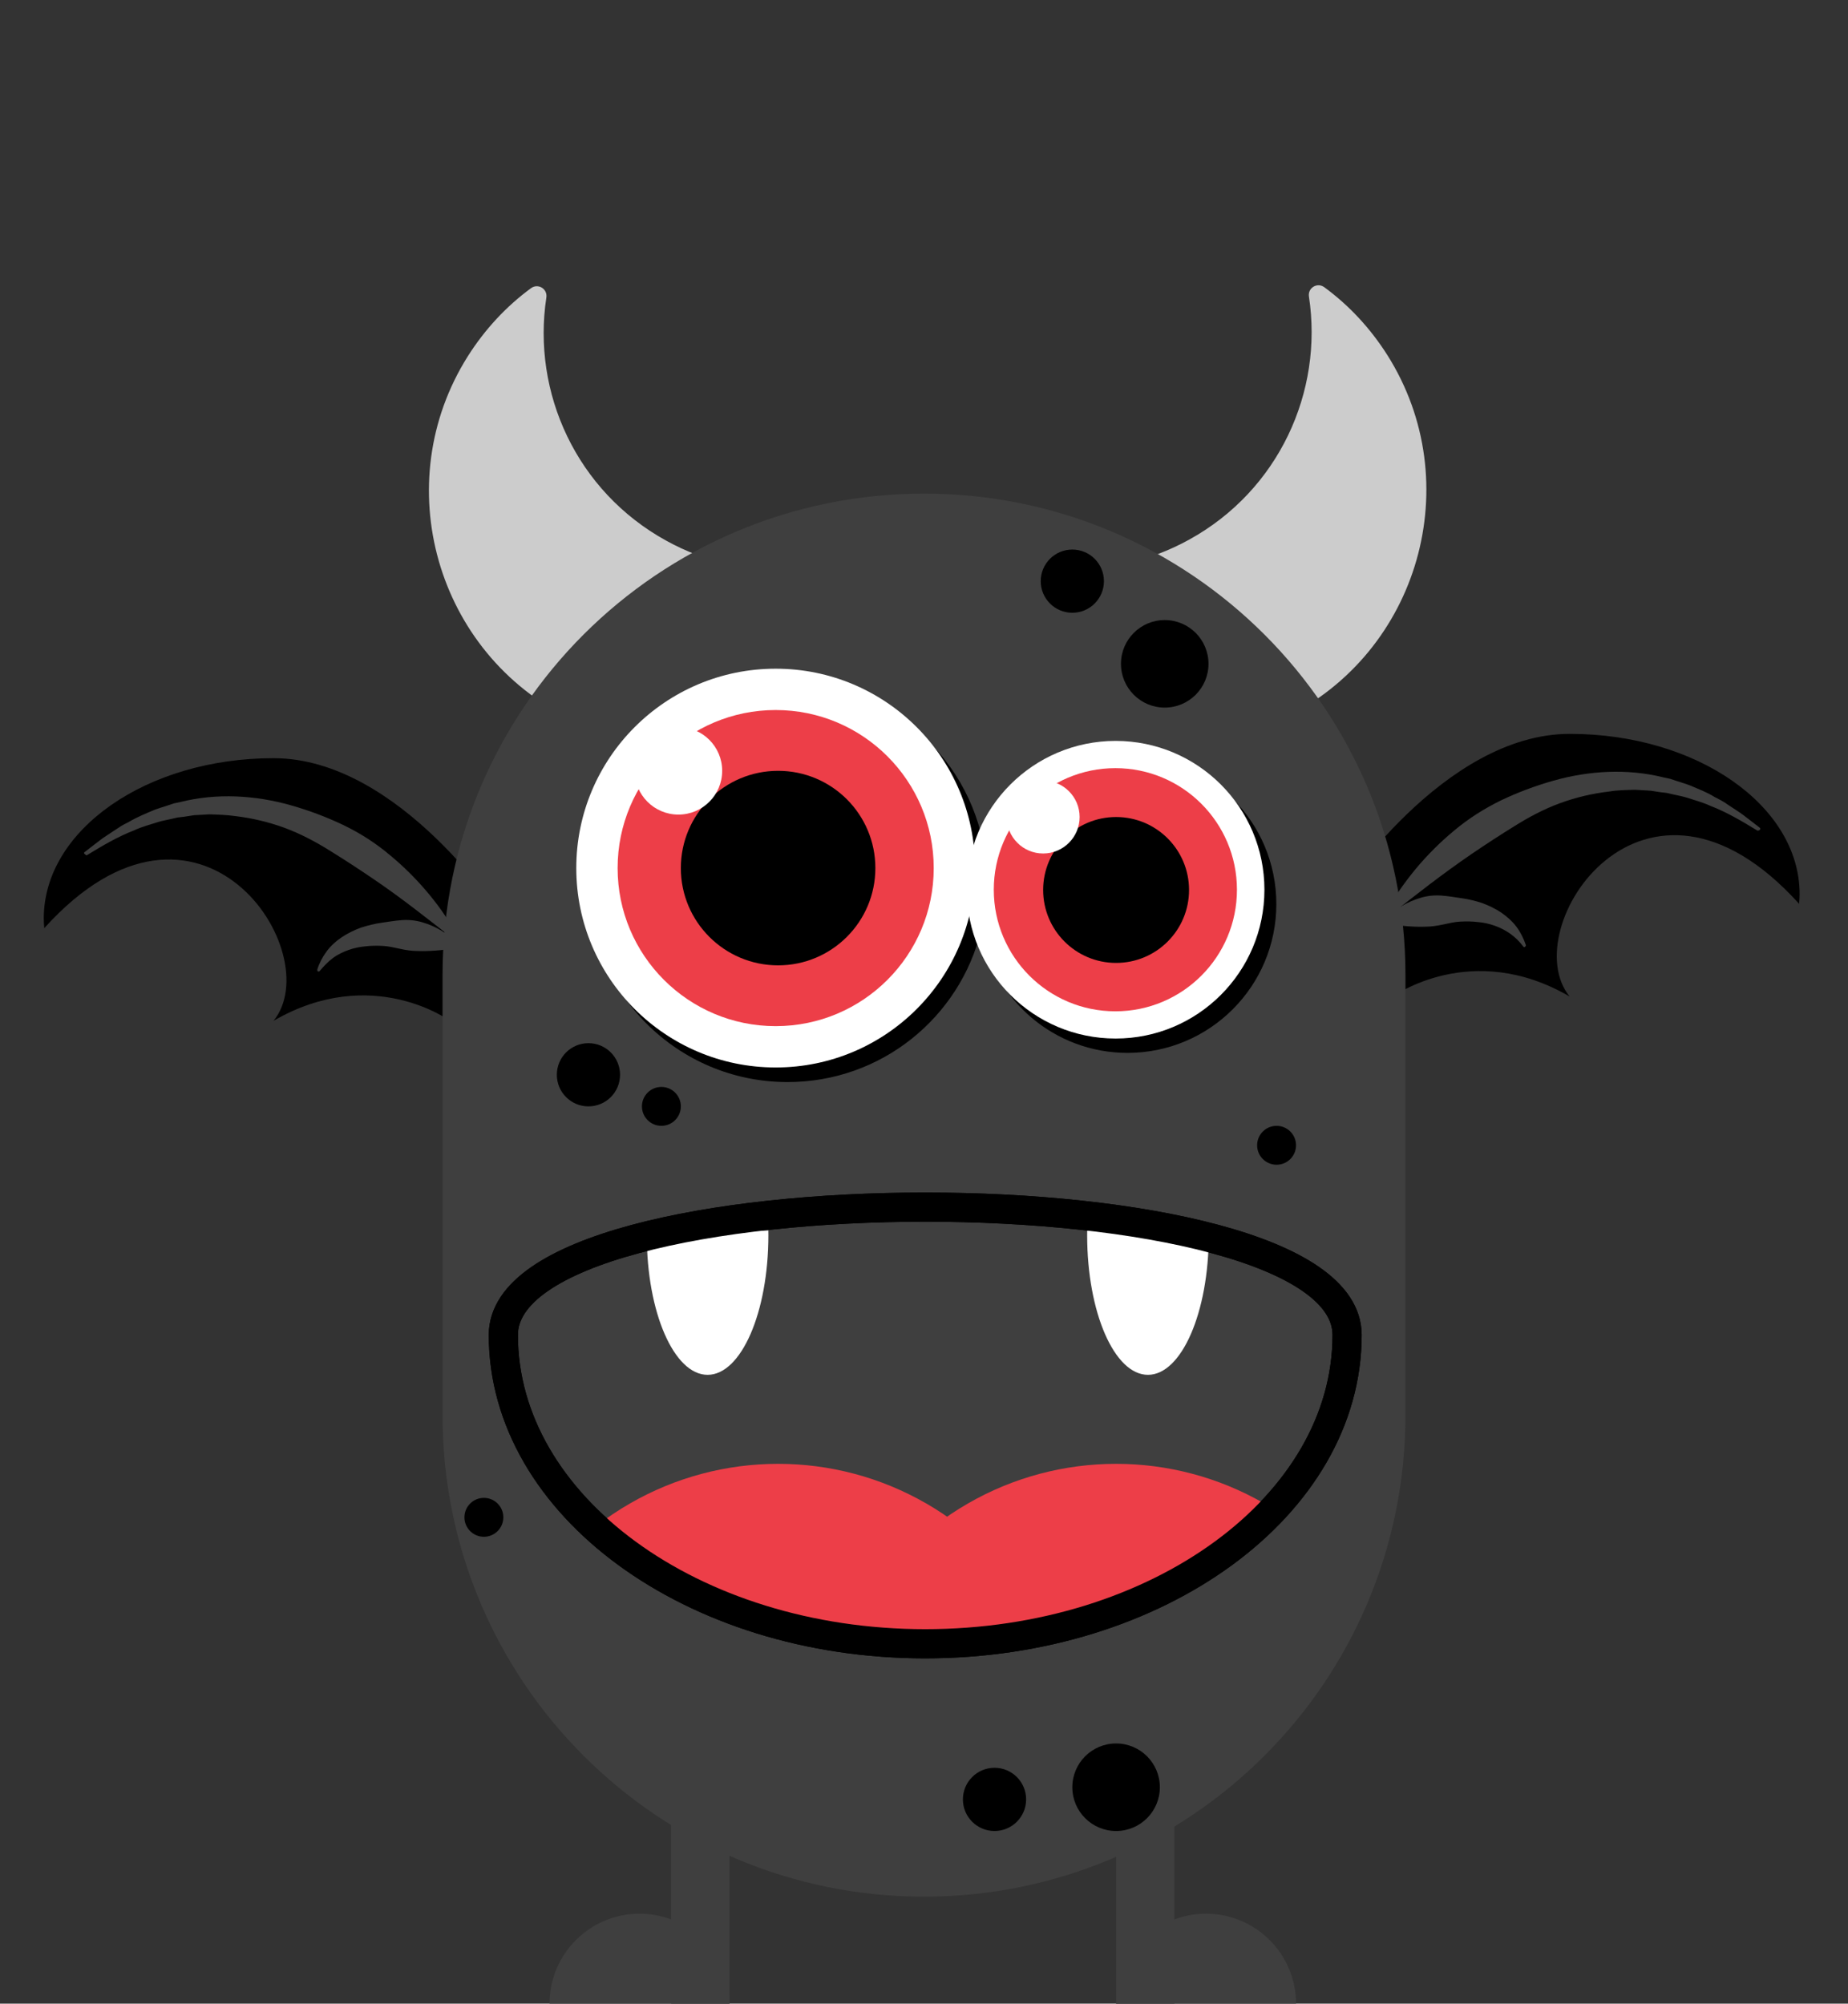 <?xml version="1.0" encoding="utf-8"?>
<!-- Generator: Adobe Illustrator 23.1.0, SVG Export Plug-In . SVG Version: 6.00 Build 0)  -->
<svg version="1.1" id="Calque_1" xmlns="http://www.w3.org/2000/svg" xmlns:xlink="http://www.w3.org/1999/xlink" x="0px" y="0px"
	 viewBox="0 0 760 824" style="enable-background:new 0 0 760 824;" xml:space="preserve">
<rect x="0" y="0" width="760" height="824" fill="#333333" stroke="none"/>
<style type="text/css">
	.st0{fill:#CCCCCC;}
	.st1{fill:#FFFFFF;}
	.st2{fill:#3F3F3F;}
	.st3{fill:#ED3E48;}
	.st4{fill:#3F3F3F;stroke:#000000;stroke-width:12;stroke-miterlimit:10;}
	.st5{clip-path:url(#SVGID_2_);}
	.st6{clip-path:url(#SVGID_4_);fill:#ED3E48;}
	.st7{clip-path:url(#SVGID_6_);fill:#ED3E48;}
	.st8{fill:none;stroke:#000000;stroke-width:12;stroke-miterlimit:10;}
</style>
<g id="NOIRES_CORNES_AILES">
	<g id="Calque_5_-_copie">
		<g>
			<path class="st0" d="M489.1,221.9c36.8-20.3,55.2-60.8,49.2-100c-0.5-3.5,3.4-5.9,6.3-3.8c10.1,7.4,18.9,16.8,26,28
				c33,52.3,13.1,122.3-42.6,149.3c-49.5,24-109.6,5.3-136.5-43.4c-5.4-9.8-9.1-20.1-11.1-30.5c-0.7-3.8,3.5-6.7,6.7-4.5
				C416.5,237.1,455.8,240.3,489.1,221.9z"/>
		</g>
		<circle class="st1" cx="391.5" cy="369.5" r="76.5"/>
		<g>
			<path class="st0" d="M273.9,222.3c-36.8-20.3-55.2-60.8-49.2-100c0.5-3.5-3.4-5.9-6.3-3.8c-10.1,7.4-18.9,16.8-26,28
				c-33,52.3-13.1,122.3,42.6,149.3c49.5,24,109.6,5.3,136.5-43.4c5.4-9.8,9.1-20.1,11.1-30.5c0.7-3.8-3.5-6.7-6.7-4.5
				C346.5,237.5,307.1,240.7,273.9,222.3z"/>
		</g>
	</g>
	<g id="PIEDS_-_copie">
		<g>
			<path class="st2" d="M496,787L496,787c-20.4,0-37,16.6-37,37l0,0h74l0,0C533,803.6,516.4,787,496,787z"/>
			<rect x="459" y="640" class="st2" width="24" height="184"/>
		</g>
		<g>
			<path class="st2" d="M263,787L263,787c20.4,0,37,16.6,37,37l0,0h-74l0,0C226,803.6,242.6,787,263,787z"/>
			<rect x="276" y="640" class="st2" width="24" height="184"/>
		</g>
	</g>
	<g id="AILE">
		<g>
			<path d="M645.5,409.8C623,382,676,301,739.9,371.7c0.1-1.3,0.2-2.7,0.2-4c0-36.4-42.3-65.9-94.5-65.9S551,367.6,551,367.6
				s8.2,30.8,21.9,42.2C572.9,409.8,605.1,386.3,645.5,409.8z"/>
		</g>
		<g id="TRAITS">
			<g>
				<path class="st2" d="M722.6,341.5c-6.2-3.8-12.5-7.5-19.2-10.1c-3.3-1.5-6.7-2.4-10.1-3.5c-1.7-0.5-3.5-0.8-5.2-1.2
					c-0.9-0.2-1.7-0.4-2.6-0.6l-2.6-0.3l-2.6-0.4l-1.3-0.2c-0.4-0.1-0.9,0-1.3-0.1l-5.3-0.3c-3.5,0.1-7,0.1-10.5,0.7
					c-6.9,0.8-13.8,2.4-20.3,4.8c-6.6,2.4-12.8,5.7-18.7,9.4c-6,3.7-11.8,7.5-17.7,11.5c-11.7,8-23,16.8-34.6,26l0,0
					c-0.3,0.2-0.7,0.2-0.9-0.1c-0.1-0.2-0.2-0.4-0.1-0.6c3.2-6.9,7.6-13,12.4-18.9c4.8-5.8,10.2-11.2,16-16
					c5.8-4.9,12.3-9,19.2-12.4c6.9-3.3,14.1-6,21.5-8.1c14.7-4.2,30.6-5.1,45.4-1.4l2.8,0.6c0.9,0.3,1.8,0.6,2.7,0.9
					c1.8,0.6,3.6,1.1,5.4,1.8c3.5,1.5,7,2.8,10.2,4.8l2.5,1.3l1.2,0.7c0.4,0.2,0.8,0.5,1.2,0.8l4.7,3.1c1.6,1,3,2.2,4.5,3.3l4.4,3.4
					c0.3,0.2,0.3,0.6,0.1,0.8C723.3,341.6,722.9,341.7,722.6,341.5L722.6,341.5z"/>
			</g>
			<g>
				<path class="st2" d="M626.5,389.3c-1.6-2.1-3.4-3.9-5.4-5.3s-4.1-2.5-6.4-3.3c-2.2-0.8-4.5-1.3-6.9-1.5
					c-2.4-0.3-4.7-0.3-7.1-0.2c-2.4,0.1-4.8,0.7-7.2,1.2s-4.8,0.9-7.2,0.9c-2.5,0.1-5,0-7.7-0.2c-2.6-0.2-5.4-0.6-8.4-1.3l0,0
					c-0.4-0.1-0.6-0.5-0.5-0.9c0-0.1,0.1-0.2,0.1-0.3c2-2.5,4.3-4.3,6.7-5.8c2.5-1.5,5.1-2.6,7.8-3.4s5.5-1.1,8.4-0.9
					s5.7,0.7,8.5,1.1s5.7,1.1,8.4,2c2.7,1,5.4,2.3,7.8,3.9c2.4,1.7,4.6,3.6,6.3,5.9s2.9,4.8,3.8,7.4c0.1,0.3-0.1,0.7-0.4,0.8
					C626.9,389.6,626.6,389.5,626.5,389.3L626.5,389.3z"/>
			</g>
		</g>
	</g>
	<g id="AILE_-_copie">
		<g>
			<path d="M112.5,419.8C135.1,392,82.1,311,18.2,381.7c-0.1-1.3-0.2-2.7-0.2-4c0-36.4,42.3-65.9,94.5-65.9s94.5,65.9,94.5,65.9
				s-8.2,30.8-21.9,42.2C185.1,419.8,153,396.3,112.5,419.8z"/>
		</g>
		<g id="TRAITS_-_copie">
			<g>
				<path class="st2" d="M34.7,350.5l4.4-3.4c1.5-1.1,2.9-2.3,4.5-3.3l4.7-3.1c0.4-0.2,0.8-0.5,1.2-0.8l1.2-0.7l2.5-1.3
					c3.2-1.9,6.7-3.3,10.2-4.8c1.8-0.7,3.6-1.2,5.4-1.8c0.9-0.3,1.8-0.6,2.7-0.9l2.8-0.6c14.8-3.7,30.7-2.8,45.4,1.4
					c7.4,2.1,14.6,4.8,21.5,8.1c6.9,3.3,13.4,7.5,19.2,12.4c5.8,4.8,11.2,10.2,16,16s9.1,12,12.4,18.9c0.1,0.3,0,0.7-0.3,0.8
					c-0.2,0.1-0.5,0.1-0.6-0.1l0,0c-11.7-9.2-22.9-18.1-34.6-26c-5.9-4-11.7-7.8-17.7-11.5c-5.9-3.7-12.2-7-18.7-9.4
					c-6.6-2.4-13.4-4-20.3-4.8c-3.5-0.5-7-0.6-10.5-0.7l-5.3,0.3c-0.4,0-0.9,0-1.3,0.1l-1.3,0.2l-2.6,0.4l-2.6,0.3
					c-0.9,0.2-1.7,0.4-2.6,0.6c-1.7,0.4-3.5,0.7-5.2,1.2c-3.4,1.1-6.9,2-10.1,3.5c-6.7,2.6-13,6.3-19.2,10.1l0,0
					c-0.3,0.2-0.7,0.1-0.8-0.2C34.4,351,34.5,350.7,34.7,350.5z"/>
			</g>
			<g>
				<path class="st2" d="M130.5,398.7c0.8-2.6,2.1-5.1,3.8-7.4s3.9-4.3,6.3-5.9c2.4-1.6,5.1-2.9,7.8-3.9c2.8-0.9,5.6-1.6,8.4-2
					c2.8-0.4,5.7-0.9,8.5-1.1c2.9-0.2,5.7,0.1,8.4,0.9s5.3,1.9,7.8,3.4c2.4,1.5,4.8,3.3,6.7,5.8c0.2,0.3,0.2,0.8-0.1,1
					c-0.1,0.1-0.2,0.1-0.3,0.1l0,0c-3,0.8-5.7,1.1-8.4,1.3c-2.6,0.2-5.2,0.3-7.7,0.2c-2.5,0-4.9-0.4-7.2-0.9
					c-2.4-0.5-4.8-1.1-7.2-1.2s-4.8-0.1-7.1,0.2c-2.4,0.2-4.7,0.7-6.9,1.5s-4.4,1.8-6.4,3.3s-3.7,3.3-5.4,5.3l0,0
					c-0.2,0.3-0.6,0.3-0.9,0.1C130.5,399.2,130.5,399,130.5,398.7z"/>
			</g>
		</g>
	</g>
	<g id="CORPS_-_copie">
		<path class="st2" d="M380,780L380,780c-109.4,0-198-88.6-198-198V401c0-109.4,88.6-198,198-198l0,0c109.4,0,198,88.6,198,198v181
			C578,691.4,489.4,780,380,780z"/>
	</g>
	<g id="VISAGE_-_copie">
		<g id="YEUX_-_copie">
			<path d="M463.8,310.7c-27.4,0-50.6,18.1-58.4,42.9c-4.6-40.9-39.3-72.6-81.5-72.6c-45.3,0-82,36.7-82,82s36.7,82,82,82
				c38.6,0,70.9-26.6,79.6-62.5c5.1,28.7,30.1,50.5,60.2,50.5c33.8,0,61.2-27.4,61.2-61.2S497.6,310.7,463.8,310.7z"/>
			<circle class="st1" cx="319" cy="357" r="82"/>
			<circle class="st1" cx="458.8" cy="365.9" r="61.2"/>
			<circle class="st3" cx="458.7" cy="365.9" r="50"/>
			<circle class="st3" cx="319" cy="357" r="65"/>
			<circle cx="459" cy="366" r="30"/>
			<circle cx="320" cy="357" r="40"/>
			<circle class="st1" cx="279" cy="317" r="18"/>
			<circle class="st1" cx="429" cy="336" r="15"/>
		</g>
		<path class="st4" d="M554,549c0,70.1-77.7,127-173.5,127S207,619.1,207,549S554,478.9,554,549z"/>
		<g id="DENTS_2_">
			<g>
				<defs>
					<rect id="SVGID_1_" x="254" y="506" width="255" height="67"/>
				</defs>
				<clipPath id="SVGID_2_">
					<use xlink:href="#SVGID_1_"  style="overflow:visible;"/>
				</clipPath>
				<g class="st5">
					<ellipse class="st1" cx="472.1" cy="508" rx="25" ry="57.4"/>
					<ellipse class="st1" cx="291" cy="508" rx="25" ry="57.4"/>
				</g>
			</g>
		</g>
		<g>
			<g>
				<defs>
					<path id="SVGID_3_" d="M554,549c0,70.1-77.7,127-173.5,127S207,619.1,207,549S554,478.9,554,549z"/>
				</defs>
				<clipPath id="SVGID_4_">
					<use xlink:href="#SVGID_3_"  style="overflow:visible;"/>
				</clipPath>
				<circle class="st6" cx="459" cy="724" r="122"/>
			</g>
			<g>
				<defs>
					<path id="SVGID_5_" d="M554,549c0,70.1-77.7,127-173.5,127S207,619.1,207,549S554,478.9,554,549z"/>
				</defs>
				<clipPath id="SVGID_6_">
					<use xlink:href="#SVGID_5_"  style="overflow:visible;"/>
				</clipPath>
				<circle class="st7" cx="320" cy="724" r="122"/>
			</g>
		</g>
		<path class="st8" d="M554,549c0,70.1-77.7,127-173.5,127S207,619.1,207,549S554,478.9,554,549z"/>
	</g>
	<g id="Calque_6_-_copie">
		<circle cx="459" cy="735" r="18"/>
		<circle cx="479" cy="273" r="18"/>
		<circle cx="441" cy="239" r="13"/>
		<circle cx="409" cy="740" r="13"/>
		<circle cx="199" cy="624" r="8"/>
		<circle cx="525" cy="471" r="8"/>
		<circle cx="242" cy="442" r="13"/>
		<circle cx="272" cy="455" r="8"/>
	</g>
	<g id="Calque_16">
	</g>
</g>
</svg>
